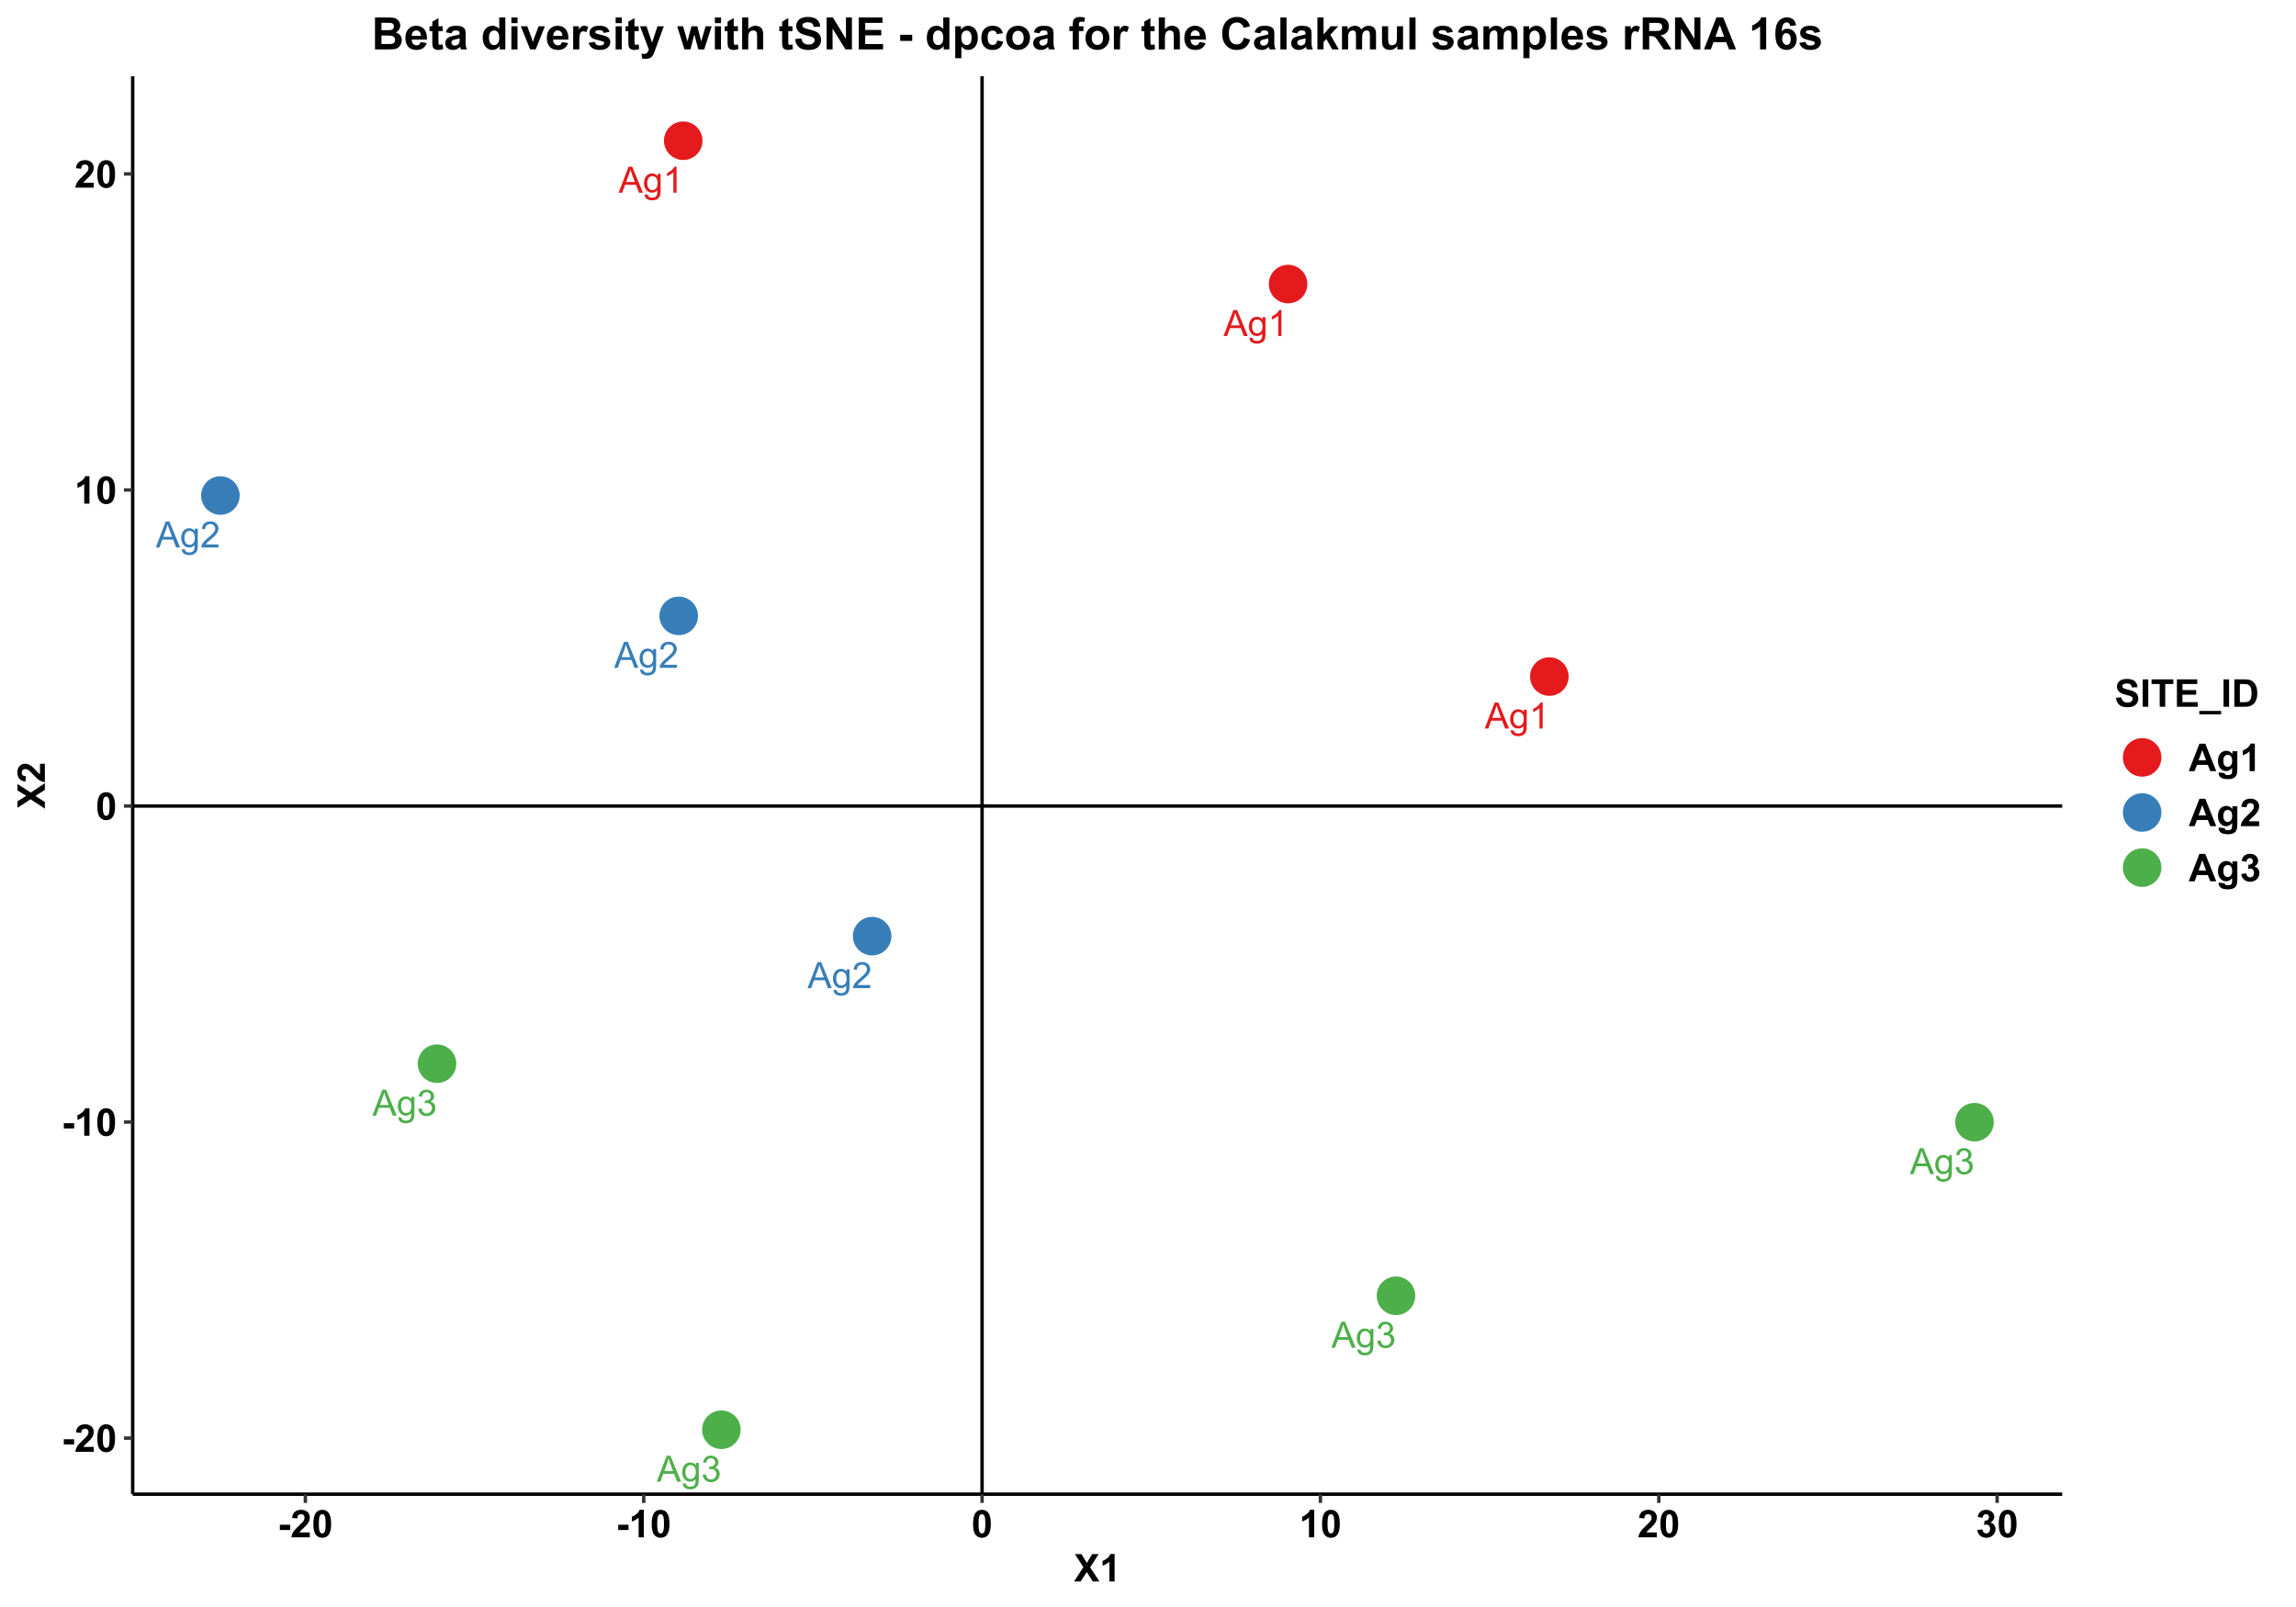 <?xml version="1.0" encoding="UTF-8"?>
<svg xmlns="http://www.w3.org/2000/svg" xmlns:xlink="http://www.w3.org/1999/xlink" width="720pt" height="504pt" viewBox="0 0 720 504" version="1.1">
<defs>
<g>
<symbol overflow="visible" id="glyph0-0">
<path style="stroke:none;" d="M 1.422 0 L 1.422 -7.113 L 7.113 -7.113 L 7.113 0 Z M 1.602 -0.18 L 6.934 -0.18 L 6.934 -6.934 L 1.602 -6.934 Z M 1.602 -0.18 "/>
</symbol>
<symbol overflow="visible" id="glyph0-1">
<path style="stroke:none;" d="M -0.016 0 L 3.113 -8.148 L 4.273 -8.148 L 7.609 0 L 6.379 0 L 5.43 -2.469 L 2.023 -2.469 L 1.129 0 Z M 2.336 -3.344 L 5.098 -3.344 L 4.246 -5.602 C 3.984 -6.285 3.793 -6.848 3.668 -7.293 C 3.562 -6.766 3.414 -6.246 3.23 -5.734 Z M 2.336 -3.344 "/>
</symbol>
<symbol overflow="visible" id="glyph0-2">
<path style="stroke:none;" d="M 0.566 0.488 L 1.539 0.633 C 1.578 0.93 1.691 1.148 1.879 1.289 C 2.125 1.473 2.465 1.562 2.895 1.566 C 3.355 1.562 3.711 1.473 3.969 1.289 C 4.219 1.102 4.391 0.84 4.48 0.512 C 4.531 0.305 4.555 -0.121 4.551 -0.773 C 4.109 -0.258 3.566 0 2.918 0 C 2.105 0 1.477 -0.293 1.031 -0.879 C 0.586 -1.465 0.363 -2.164 0.367 -2.984 C 0.363 -3.543 0.465 -4.062 0.672 -4.543 C 0.871 -5.016 1.168 -5.383 1.559 -5.645 C 1.945 -5.902 2.398 -6.035 2.922 -6.035 C 3.617 -6.035 4.191 -5.754 4.645 -5.191 L 4.645 -5.902 L 5.566 -5.902 L 5.566 -0.801 C 5.566 0.117 5.473 0.766 5.285 1.152 C 5.098 1.531 4.801 1.832 4.398 2.059 C 3.988 2.277 3.488 2.391 2.902 2.395 C 2.191 2.391 1.621 2.23 1.191 1.918 C 0.754 1.598 0.547 1.121 0.566 0.488 Z M 1.395 -3.055 C 1.395 -2.277 1.547 -1.715 1.855 -1.359 C 2.16 -1.004 2.547 -0.824 3.012 -0.828 C 3.469 -0.824 3.852 -1.004 4.164 -1.359 C 4.473 -1.711 4.629 -2.266 4.633 -3.023 C 4.629 -3.742 4.469 -4.285 4.152 -4.656 C 3.828 -5.02 3.441 -5.203 2.996 -5.207 C 2.547 -5.203 2.168 -5.023 1.859 -4.664 C 1.547 -4.305 1.395 -3.766 1.395 -3.055 Z M 1.395 -3.055 "/>
</symbol>
<symbol overflow="visible" id="glyph0-3">
<path style="stroke:none;" d="M 5.73 -0.961 L 5.73 0 L 0.344 0 C 0.332 -0.238 0.371 -0.469 0.461 -0.695 C 0.598 -1.059 0.816 -1.418 1.121 -1.777 C 1.418 -2.129 1.855 -2.543 2.43 -3.012 C 3.312 -3.738 3.91 -4.312 4.223 -4.738 C 4.531 -5.16 4.688 -5.562 4.691 -5.941 C 4.688 -6.336 4.547 -6.668 4.266 -6.941 C 3.98 -7.211 3.609 -7.348 3.156 -7.352 C 2.672 -7.348 2.285 -7.203 2 -6.918 C 1.707 -6.625 1.562 -6.227 1.562 -5.719 L 0.535 -5.824 C 0.602 -6.59 0.867 -7.172 1.328 -7.574 C 1.785 -7.977 2.402 -8.18 3.18 -8.18 C 3.957 -8.18 4.574 -7.961 5.035 -7.527 C 5.488 -7.094 5.719 -6.559 5.719 -5.918 C 5.719 -5.59 5.648 -5.27 5.516 -4.957 C 5.379 -4.641 5.16 -4.309 4.852 -3.961 C 4.543 -3.613 4.027 -3.133 3.312 -2.527 C 2.707 -2.02 2.324 -1.68 2.156 -1.504 C 1.984 -1.32 1.844 -1.141 1.734 -0.961 Z M 5.73 -0.961 "/>
</symbol>
<symbol overflow="visible" id="glyph0-4">
<path style="stroke:none;" d="M 0.477 -2.152 L 1.477 -2.285 C 1.594 -1.715 1.789 -1.305 2.062 -1.059 C 2.336 -0.805 2.672 -0.68 3.074 -0.684 C 3.539 -0.68 3.934 -0.844 4.262 -1.172 C 4.582 -1.496 4.746 -1.898 4.75 -2.383 C 4.746 -2.84 4.598 -3.219 4.301 -3.52 C 4 -3.816 3.617 -3.965 3.156 -3.969 C 2.965 -3.965 2.73 -3.93 2.449 -3.855 L 2.562 -4.734 C 2.625 -4.727 2.68 -4.723 2.723 -4.723 C 3.148 -4.723 3.531 -4.832 3.871 -5.055 C 4.211 -5.277 4.383 -5.621 4.383 -6.086 C 4.383 -6.449 4.258 -6.754 4.012 -6.996 C 3.762 -7.238 3.441 -7.359 3.051 -7.359 C 2.66 -7.359 2.336 -7.234 2.078 -6.992 C 1.816 -6.742 1.648 -6.375 1.578 -5.891 L 0.578 -6.07 C 0.699 -6.738 0.977 -7.254 1.41 -7.625 C 1.844 -7.992 2.383 -8.18 3.027 -8.18 C 3.469 -8.18 3.879 -8.082 4.254 -7.895 C 4.629 -7.699 4.914 -7.441 5.113 -7.113 C 5.312 -6.781 5.414 -6.43 5.414 -6.062 C 5.414 -5.707 5.316 -5.387 5.129 -5.102 C 4.938 -4.809 4.66 -4.578 4.289 -4.414 C 4.77 -4.297 5.141 -4.066 5.41 -3.719 C 5.676 -3.367 5.812 -2.93 5.812 -2.406 C 5.812 -1.691 5.551 -1.09 5.035 -0.598 C 4.512 -0.105 3.855 0.141 3.066 0.145 C 2.348 0.141 1.754 -0.07 1.285 -0.492 C 0.809 -0.918 0.539 -1.469 0.477 -2.152 Z M 0.477 -2.152 "/>
</symbol>
<symbol overflow="visible" id="glyph0-5">
<path style="stroke:none;" d="M 4.238 0 L 3.238 0 L 3.238 -6.375 C 2.996 -6.145 2.68 -5.914 2.293 -5.684 C 1.898 -5.453 1.547 -5.281 1.238 -5.168 L 1.238 -6.137 C 1.793 -6.395 2.285 -6.715 2.707 -7.09 C 3.125 -7.465 3.418 -7.828 3.594 -8.18 L 4.238 -8.18 Z M 4.238 0 "/>
</symbol>
<symbol overflow="visible" id="glyph0-6">
<path style="stroke:none;" d="M 4.602 -0.727 C 4.227 -0.41 3.871 -0.188 3.531 -0.059 C 3.184 0.066 2.816 0.129 2.43 0.133 C 1.777 0.129 1.277 -0.027 0.934 -0.34 C 0.582 -0.656 0.41 -1.059 0.41 -1.555 C 0.41 -1.84 0.473 -2.105 0.605 -2.348 C 0.734 -2.586 0.91 -2.777 1.125 -2.922 C 1.336 -3.066 1.574 -3.176 1.844 -3.25 C 2.039 -3.301 2.336 -3.352 2.734 -3.402 C 3.539 -3.496 4.133 -3.609 4.52 -3.746 C 4.52 -3.879 4.523 -3.969 4.523 -4.008 C 4.523 -4.414 4.426 -4.699 4.238 -4.867 C 3.98 -5.09 3.602 -5.203 3.102 -5.207 C 2.625 -5.203 2.277 -5.121 2.059 -4.957 C 1.832 -4.793 1.668 -4.5 1.562 -4.086 L 0.582 -4.219 C 0.668 -4.637 0.816 -4.973 1.023 -5.23 C 1.223 -5.484 1.516 -5.684 1.906 -5.824 C 2.289 -5.965 2.738 -6.035 3.246 -6.035 C 3.746 -6.035 4.152 -5.973 4.473 -5.855 C 4.785 -5.734 5.02 -5.586 5.168 -5.41 C 5.316 -5.227 5.418 -5 5.48 -4.73 C 5.512 -4.555 5.531 -4.25 5.531 -3.809 L 5.531 -2.473 C 5.531 -1.543 5.551 -0.953 5.594 -0.707 C 5.633 -0.461 5.719 -0.227 5.848 0 L 4.801 0 C 4.691 -0.207 4.625 -0.449 4.602 -0.727 Z M 4.52 -2.961 C 4.152 -2.809 3.609 -2.684 2.883 -2.586 C 2.469 -2.523 2.176 -2.457 2.012 -2.383 C 1.84 -2.309 1.711 -2.199 1.617 -2.059 C 1.523 -1.91 1.477 -1.754 1.477 -1.582 C 1.477 -1.316 1.574 -1.094 1.777 -0.914 C 1.977 -0.734 2.273 -0.645 2.668 -0.648 C 3.051 -0.645 3.395 -0.73 3.695 -0.902 C 3.992 -1.07 4.211 -1.301 4.355 -1.594 C 4.461 -1.82 4.516 -2.152 4.52 -2.594 Z M 4.52 -2.961 "/>
</symbol>
<symbol overflow="visible" id="glyph1-0">
<path style="stroke:none;" d="M 1.5 0 L 1.5 -7.5 L 7.5 -7.5 L 7.5 0 Z M 1.688 -0.188 L 7.312 -0.188 L 7.312 -7.312 L 1.688 -7.312 Z M 1.688 -0.188 "/>
</symbol>
<symbol overflow="visible" id="glyph1-1">
<path style="stroke:none;" d="M 0.672 -2.289 L 0.672 -3.938 L 3.906 -3.938 L 3.906 -2.289 Z M 0.672 -2.289 "/>
</symbol>
<symbol overflow="visible" id="glyph1-2">
<path style="stroke:none;" d="M 6.07 -1.531 L 6.07 0 L 0.297 0 C 0.355 -0.578 0.543 -1.125 0.859 -1.645 C 1.168 -2.16 1.785 -2.848 2.711 -3.703 C 3.453 -4.395 3.91 -4.863 4.078 -5.109 C 4.305 -5.445 4.418 -5.781 4.418 -6.117 C 4.418 -6.484 4.316 -6.766 4.121 -6.961 C 3.922 -7.156 3.652 -7.254 3.305 -7.258 C 2.961 -7.254 2.688 -7.152 2.484 -6.949 C 2.281 -6.742 2.164 -6.398 2.133 -5.918 L 0.492 -6.082 C 0.59 -6.988 0.895 -7.637 1.414 -8.031 C 1.926 -8.426 2.57 -8.625 3.344 -8.625 C 4.191 -8.625 4.859 -8.395 5.344 -7.938 C 5.828 -7.48 6.07 -6.914 6.07 -6.234 C 6.07 -5.848 6 -5.477 5.863 -5.129 C 5.723 -4.777 5.504 -4.414 5.203 -4.031 C 5.004 -3.773 4.645 -3.406 4.125 -2.934 C 3.602 -2.453 3.27 -2.137 3.137 -1.984 C 2.996 -1.824 2.887 -1.672 2.801 -1.531 Z M 6.07 -1.531 "/>
</symbol>
<symbol overflow="visible" id="glyph1-3">
<path style="stroke:none;" d="M 3.293 -8.625 C 4.121 -8.625 4.77 -8.328 5.242 -7.734 C 5.801 -7.031 6.082 -5.863 6.082 -4.234 C 6.082 -2.605 5.801 -1.438 5.238 -0.734 C 4.77 -0.145 4.121 0.145 3.293 0.148 C 2.457 0.145 1.781 -0.172 1.27 -0.816 C 0.758 -1.457 0.504 -2.605 0.504 -4.254 C 0.504 -5.871 0.785 -7.035 1.348 -7.746 C 1.812 -8.332 2.461 -8.625 3.293 -8.625 Z M 3.293 -7.258 C 3.09 -7.254 2.91 -7.191 2.758 -7.066 C 2.598 -6.941 2.477 -6.715 2.398 -6.387 C 2.281 -5.961 2.227 -5.242 2.227 -4.234 C 2.227 -3.227 2.277 -2.535 2.379 -2.16 C 2.48 -1.781 2.605 -1.531 2.762 -1.406 C 2.91 -1.281 3.09 -1.219 3.293 -1.219 C 3.492 -1.219 3.668 -1.281 3.828 -1.41 C 3.98 -1.535 4.102 -1.762 4.188 -2.094 C 4.301 -2.512 4.359 -3.227 4.359 -4.234 C 4.359 -5.242 4.309 -5.934 4.207 -6.312 C 4.105 -6.688 3.977 -6.941 3.824 -7.066 C 3.668 -7.191 3.492 -7.254 3.293 -7.258 Z M 3.293 -7.258 "/>
</symbol>
<symbol overflow="visible" id="glyph1-4">
<path style="stroke:none;" d="M 4.723 0 L 3.078 0 L 3.078 -6.203 C 2.469 -5.637 1.762 -5.223 0.949 -4.957 L 0.949 -6.453 C 1.379 -6.59 1.844 -6.855 2.348 -7.25 C 2.852 -7.641 3.199 -8.102 3.387 -8.625 L 4.723 -8.625 Z M 4.723 0 "/>
</symbol>
<symbol overflow="visible" id="glyph1-5">
<path style="stroke:none;" d="M 0.453 -2.281 L 2.047 -2.473 C 2.094 -2.066 2.23 -1.754 2.453 -1.539 C 2.676 -1.324 2.945 -1.219 3.266 -1.219 C 3.602 -1.219 3.887 -1.348 4.121 -1.605 C 4.348 -1.863 4.465 -2.211 4.469 -2.648 C 4.465 -3.062 4.355 -3.391 4.137 -3.633 C 3.914 -3.875 3.641 -3.996 3.32 -3.996 C 3.109 -3.996 2.859 -3.953 2.566 -3.875 L 2.75 -5.215 C 3.188 -5.199 3.527 -5.293 3.766 -5.504 C 3.996 -5.707 4.113 -5.98 4.117 -6.32 C 4.113 -6.609 4.027 -6.84 3.859 -7.016 C 3.684 -7.184 3.457 -7.27 3.176 -7.273 C 2.895 -7.27 2.652 -7.172 2.453 -6.98 C 2.254 -6.781 2.133 -6.496 2.094 -6.125 L 0.574 -6.383 C 0.68 -6.898 0.836 -7.312 1.051 -7.625 C 1.262 -7.934 1.559 -8.18 1.941 -8.359 C 2.32 -8.535 2.75 -8.625 3.223 -8.625 C 4.031 -8.625 4.68 -8.367 5.168 -7.852 C 5.57 -7.43 5.77 -6.953 5.773 -6.422 C 5.77 -5.664 5.359 -5.062 4.535 -4.617 C 5.027 -4.512 5.418 -4.273 5.715 -3.91 C 6.004 -3.539 6.152 -3.098 6.156 -2.578 C 6.152 -1.82 5.879 -1.176 5.332 -0.648 C 4.781 -0.117 4.094 0.145 3.273 0.148 C 2.496 0.145 1.852 -0.074 1.34 -0.523 C 0.828 -0.969 0.531 -1.555 0.453 -2.281 Z M 0.453 -2.281 "/>
</symbol>
<symbol overflow="visible" id="glyph1-6">
<path style="stroke:none;" d="M 0 0 L 2.938 -4.484 L 0.273 -8.59 L 2.305 -8.59 L 4.023 -5.828 L 5.711 -8.59 L 7.723 -8.59 L 5.051 -4.418 L 7.984 0 L 5.895 0 L 3.992 -2.969 L 2.078 0 Z M 0 0 "/>
</symbol>
<symbol overflow="visible" id="glyph1-7">
<path style="stroke:none;" d="M 0.434 -2.797 L 2.121 -2.961 C 2.223 -2.391 2.426 -1.977 2.738 -1.711 C 3.043 -1.445 3.465 -1.312 3.996 -1.312 C 4.555 -1.312 4.973 -1.43 5.258 -1.668 C 5.539 -1.902 5.684 -2.18 5.684 -2.496 C 5.684 -2.699 5.621 -2.871 5.504 -3.012 C 5.383 -3.152 5.176 -3.277 4.883 -3.387 C 4.676 -3.457 4.215 -3.582 3.492 -3.762 C 2.562 -3.992 1.91 -4.273 1.535 -4.609 C 1.004 -5.082 0.738 -5.66 0.742 -6.34 C 0.738 -6.777 0.863 -7.184 1.113 -7.566 C 1.363 -7.945 1.719 -8.238 2.188 -8.438 C 2.652 -8.633 3.219 -8.73 3.879 -8.734 C 4.957 -8.73 5.766 -8.496 6.312 -8.027 C 6.855 -7.555 7.145 -6.922 7.172 -6.133 L 5.438 -6.059 C 5.363 -6.496 5.203 -6.812 4.961 -7.008 C 4.715 -7.203 4.348 -7.301 3.859 -7.301 C 3.355 -7.301 2.961 -7.195 2.68 -6.992 C 2.492 -6.852 2.402 -6.676 2.402 -6.457 C 2.402 -6.254 2.488 -6.078 2.66 -5.938 C 2.879 -5.75 3.41 -5.559 4.254 -5.359 C 5.098 -5.16 5.719 -4.953 6.125 -4.742 C 6.527 -4.523 6.844 -4.234 7.074 -3.867 C 7.301 -3.5 7.418 -3.043 7.418 -2.5 C 7.418 -2.008 7.281 -1.547 7.008 -1.121 C 6.734 -0.688 6.348 -0.367 5.848 -0.16 C 5.348 0.051 4.723 0.152 3.977 0.152 C 2.891 0.152 2.059 -0.098 1.477 -0.598 C 0.891 -1.098 0.543 -1.828 0.434 -2.797 Z M 0.434 -2.797 "/>
</symbol>
<symbol overflow="visible" id="glyph1-8">
<path style="stroke:none;" d="M 0.82 0 L 0.82 -8.59 L 2.555 -8.59 L 2.555 0 Z M 0.82 0 "/>
</symbol>
<symbol overflow="visible" id="glyph1-9">
<path style="stroke:none;" d="M 2.805 0 L 2.805 -7.137 L 0.258 -7.137 L 0.258 -8.59 L 7.086 -8.59 L 7.086 -7.137 L 4.539 -7.137 L 4.539 0 Z M 2.805 0 "/>
</symbol>
<symbol overflow="visible" id="glyph1-10">
<path style="stroke:none;" d="M 0.875 0 L 0.875 -8.59 L 7.242 -8.59 L 7.242 -7.137 L 2.609 -7.137 L 2.609 -5.234 L 6.922 -5.234 L 6.922 -3.785 L 2.609 -3.785 L 2.609 -1.445 L 7.406 -1.445 L 7.406 0 Z M 0.875 0 "/>
</symbol>
<symbol overflow="visible" id="glyph1-11">
<path style="stroke:none;" d="M -0.109 2.375 L -0.109 1.305 L 6.734 1.305 L 6.734 2.375 Z M -0.109 2.375 "/>
</symbol>
<symbol overflow="visible" id="glyph1-12">
<path style="stroke:none;" d="M 0.867 -8.59 L 4.039 -8.59 C 4.75 -8.59 5.297 -8.535 5.672 -8.426 C 6.176 -8.277 6.605 -8.012 6.969 -7.633 C 7.324 -7.254 7.598 -6.789 7.789 -6.242 C 7.973 -5.691 8.066 -5.016 8.07 -4.211 C 8.066 -3.504 7.98 -2.895 7.805 -2.383 C 7.59 -1.754 7.281 -1.25 6.883 -0.867 C 6.582 -0.574 6.176 -0.344 5.664 -0.18 C 5.281 -0.059 4.77 0 4.133 0 L 0.867 0 Z M 2.602 -7.137 L 2.602 -1.445 L 3.898 -1.445 C 4.379 -1.441 4.73 -1.469 4.945 -1.531 C 5.227 -1.594 5.457 -1.715 5.645 -1.887 C 5.824 -2.055 5.977 -2.328 6.098 -2.715 C 6.211 -3.098 6.27 -3.625 6.273 -4.289 C 6.27 -4.953 6.211 -5.461 6.098 -5.816 C 5.977 -6.172 5.812 -6.449 5.605 -6.648 C 5.391 -6.848 5.125 -6.984 4.805 -7.055 C 4.562 -7.109 4.086 -7.137 3.383 -7.137 Z M 2.602 -7.137 "/>
</symbol>
<symbol overflow="visible" id="glyph1-13">
<path style="stroke:none;" d="M 8.617 0 L 6.734 0 L 5.984 -1.953 L 2.547 -1.953 L 1.84 0 L 0 0 L 3.344 -8.59 L 5.18 -8.59 Z M 5.426 -3.398 L 4.242 -6.586 L 3.082 -3.398 Z M 5.426 -3.398 "/>
</symbol>
<symbol overflow="visible" id="glyph1-14">
<path style="stroke:none;" d="M 0.711 0.41 L 2.59 0.641 C 2.621 0.855 2.691 1.008 2.805 1.09 C 2.957 1.207 3.203 1.266 3.547 1.266 C 3.969 1.266 4.293 1.199 4.512 1.07 C 4.652 0.984 4.762 0.848 4.84 0.656 C 4.887 0.52 4.91 0.27 4.914 -0.102 L 4.914 -1.008 C 4.422 -0.336 3.801 0 3.055 0 C 2.211 0 1.551 -0.352 1.066 -1.062 C 0.684 -1.617 0.492 -2.312 0.492 -3.148 C 0.492 -4.188 0.742 -4.984 1.246 -5.535 C 1.746 -6.086 2.371 -6.363 3.117 -6.363 C 3.887 -6.363 4.52 -6.023 5.023 -5.352 L 5.023 -6.223 L 6.562 -6.223 L 6.562 -0.641 C 6.562 0.094 6.5 0.641 6.379 1.008 C 6.258 1.371 6.09 1.656 5.871 1.863 C 5.652 2.066 5.359 2.227 4.992 2.348 C 4.625 2.461 4.164 2.52 3.609 2.523 C 2.555 2.52 1.805 2.34 1.363 1.98 C 0.922 1.621 0.703 1.164 0.703 0.609 C 0.703 0.555 0.703 0.488 0.711 0.41 Z M 2.18 -3.242 C 2.18 -2.578 2.305 -2.094 2.562 -1.789 C 2.812 -1.477 3.129 -1.324 3.508 -1.328 C 3.91 -1.324 4.25 -1.48 4.527 -1.801 C 4.805 -2.113 4.945 -2.582 4.945 -3.199 C 4.945 -3.84 4.812 -4.316 4.547 -4.633 C 4.281 -4.941 3.945 -5.098 3.539 -5.102 C 3.141 -5.098 2.812 -4.945 2.562 -4.641 C 2.305 -4.336 2.18 -3.867 2.18 -3.242 Z M 2.18 -3.242 "/>
</symbol>
<symbol overflow="visible" id="glyph2-0">
<path style="stroke:none;" d="M 0 -1.5 L -7.5 -1.5 L -7.5 -7.5 L 0 -7.5 Z M -0.188 -1.688 L -0.188 -7.312 L -7.312 -7.312 L -7.312 -1.688 Z M -0.188 -1.688 "/>
</symbol>
<symbol overflow="visible" id="glyph2-1">
<path style="stroke:none;" d="M 0 0 L -4.484 -2.938 L -8.59 -0.277 L -8.59 -2.305 L -5.828 -4.023 L -8.59 -5.715 L -8.59 -7.723 L -4.418 -5.051 L 0 -7.984 L 0 -5.895 L -2.969 -3.992 L 0 -2.078 Z M 0 0 "/>
</symbol>
<symbol overflow="visible" id="glyph2-2">
<path style="stroke:none;" d="M -1.527 -6.07 L 0 -6.07 L 0 -0.297 C -0.578 -0.359 -1.125 -0.547 -1.645 -0.863 C -2.16 -1.172 -2.848 -1.789 -3.703 -2.715 C -4.395 -3.453 -4.863 -3.91 -5.109 -4.078 C -5.445 -4.305 -5.781 -4.418 -6.117 -4.418 C -6.484 -4.418 -6.766 -4.316 -6.961 -4.121 C -7.156 -3.922 -7.254 -3.652 -7.258 -3.305 C -7.254 -2.961 -7.152 -2.688 -6.949 -2.484 C -6.742 -2.281 -6.398 -2.164 -5.918 -2.133 L -6.082 -0.492 C -6.988 -0.59 -7.637 -0.895 -8.031 -1.414 C -8.426 -1.926 -8.625 -2.57 -8.625 -3.348 C -8.625 -4.191 -8.395 -4.859 -7.938 -5.344 C -7.48 -5.828 -6.914 -6.07 -6.234 -6.07 C -5.848 -6.07 -5.477 -6 -5.129 -5.863 C -4.777 -5.723 -4.414 -5.504 -4.031 -5.203 C -3.773 -5.004 -3.406 -4.645 -2.934 -4.125 C -2.453 -3.602 -2.137 -3.27 -1.984 -3.137 C -1.824 -2.996 -1.672 -2.887 -1.527 -2.801 Z M -1.527 -6.07 "/>
</symbol>
<symbol overflow="visible" id="glyph3-0">
<path style="stroke:none;" d="M 1.75 0 L 1.75 -8.75 L 8.75 -8.75 L 8.75 0 Z M 1.969 -0.219 L 8.531 -0.219 L 8.531 -8.531 L 1.969 -8.531 Z M 1.969 -0.219 "/>
</symbol>
<symbol overflow="visible" id="glyph3-1">
<path style="stroke:none;" d="M 1.023 -10.023 L 5.031 -10.023 C 5.82 -10.02 6.41 -9.984 6.805 -9.922 C 7.191 -9.852 7.543 -9.715 7.852 -9.508 C 8.156 -9.297 8.41 -9.02 8.621 -8.672 C 8.824 -8.32 8.93 -7.93 8.93 -7.5 C 8.93 -7.031 8.801 -6.598 8.547 -6.207 C 8.293 -5.809 7.949 -5.516 7.52 -5.324 C 8.129 -5.145 8.602 -4.84 8.93 -4.414 C 9.258 -3.984 9.422 -3.484 9.422 -2.906 C 9.422 -2.449 9.312 -2.004 9.102 -1.574 C 8.887 -1.141 8.598 -0.797 8.234 -0.543 C 7.863 -0.281 7.41 -0.125 6.875 -0.07 C 6.535 -0.031 5.723 -0.008 4.438 0 L 1.023 0 Z M 3.047 -8.352 L 3.047 -6.035 L 4.375 -6.035 C 5.16 -6.035 5.648 -6.047 5.844 -6.07 C 6.188 -6.109 6.461 -6.227 6.66 -6.43 C 6.859 -6.625 6.961 -6.887 6.961 -7.211 C 6.961 -7.52 6.875 -7.77 6.703 -7.965 C 6.531 -8.156 6.277 -8.277 5.941 -8.32 C 5.738 -8.34 5.16 -8.348 4.211 -8.352 Z M 3.047 -4.367 L 3.047 -1.688 L 4.922 -1.688 C 5.648 -1.688 6.109 -1.707 6.309 -1.75 C 6.609 -1.801 6.855 -1.934 7.043 -2.148 C 7.23 -2.359 7.324 -2.645 7.328 -3 C 7.324 -3.301 7.25 -3.555 7.109 -3.766 C 6.961 -3.973 6.75 -4.125 6.477 -4.223 C 6.195 -4.316 5.598 -4.363 4.684 -4.367 Z M 3.047 -4.367 "/>
</symbol>
<symbol overflow="visible" id="glyph3-2">
<path style="stroke:none;" d="M 5.211 -2.312 L 7.125 -1.988 C 6.875 -1.285 6.484 -0.754 5.957 -0.387 C 5.422 -0.02 4.758 0.164 3.965 0.164 C 2.699 0.164 1.766 -0.246 1.164 -1.074 C 0.684 -1.73 0.445 -2.566 0.445 -3.574 C 0.445 -4.777 0.758 -5.719 1.387 -6.398 C 2.016 -7.078 2.812 -7.418 3.773 -7.422 C 4.852 -7.418 5.703 -7.062 6.328 -6.352 C 6.953 -5.641 7.25 -4.547 7.227 -3.078 L 2.414 -3.078 C 2.426 -2.504 2.578 -2.062 2.875 -1.746 C 3.168 -1.43 3.539 -1.27 3.984 -1.273 C 4.285 -1.27 4.535 -1.352 4.742 -1.52 C 4.945 -1.68 5.102 -1.945 5.211 -2.312 Z M 5.32 -4.25 C 5.305 -4.805 5.16 -5.23 4.887 -5.52 C 4.613 -5.809 4.281 -5.953 3.891 -5.953 C 3.469 -5.953 3.121 -5.801 2.852 -5.496 C 2.574 -5.191 2.438 -4.773 2.445 -4.25 Z M 5.32 -4.25 "/>
</symbol>
<symbol overflow="visible" id="glyph3-3">
<path style="stroke:none;" d="M 4.336 -7.258 L 4.336 -5.727 L 3.023 -5.727 L 3.023 -2.805 C 3.023 -2.207 3.035 -1.859 3.059 -1.766 C 3.082 -1.664 3.137 -1.586 3.23 -1.523 C 3.316 -1.461 3.426 -1.43 3.555 -1.43 C 3.73 -1.43 3.988 -1.488 4.328 -1.613 L 4.492 -0.125 C 4.043 0.07 3.535 0.164 2.973 0.164 C 2.621 0.164 2.309 0.109 2.035 -0.008 C 1.754 -0.121 1.551 -0.273 1.426 -0.461 C 1.293 -0.645 1.203 -0.895 1.156 -1.211 C 1.109 -1.434 1.09 -1.883 1.094 -2.562 L 1.094 -5.727 L 0.211 -5.727 L 0.211 -7.258 L 1.094 -7.258 L 1.094 -8.703 L 3.023 -9.824 L 3.023 -7.258 Z M 4.336 -7.258 "/>
</symbol>
<symbol overflow="visible" id="glyph3-4">
<path style="stroke:none;" d="M 2.441 -5.047 L 0.695 -5.359 C 0.891 -6.059 1.227 -6.578 1.707 -6.918 C 2.184 -7.25 2.898 -7.418 3.844 -7.422 C 4.695 -7.418 5.332 -7.316 5.754 -7.117 C 6.172 -6.914 6.465 -6.656 6.641 -6.348 C 6.809 -6.031 6.895 -5.461 6.898 -4.629 L 6.875 -2.387 C 6.871 -1.746 6.902 -1.277 6.969 -0.973 C 7.027 -0.668 7.145 -0.344 7.312 0 L 5.414 0 C 5.363 -0.125 5.301 -0.312 5.23 -0.566 C 5.195 -0.68 5.172 -0.754 5.16 -0.793 C 4.828 -0.469 4.477 -0.23 4.105 -0.074 C 3.73 0.086 3.332 0.164 2.914 0.164 C 2.16 0.164 1.57 -0.039 1.145 -0.445 C 0.711 -0.852 0.496 -1.363 0.5 -1.984 C 0.496 -2.391 0.594 -2.754 0.793 -3.078 C 0.984 -3.398 1.262 -3.645 1.617 -3.816 C 1.969 -3.984 2.477 -4.137 3.145 -4.266 C 4.039 -4.434 4.66 -4.59 5.012 -4.738 L 5.012 -4.93 C 5.008 -5.297 4.918 -5.562 4.738 -5.719 C 4.555 -5.875 4.211 -5.953 3.703 -5.953 C 3.359 -5.953 3.09 -5.883 2.902 -5.75 C 2.707 -5.613 2.555 -5.379 2.441 -5.047 Z M 5.012 -3.484 C 4.762 -3.402 4.371 -3.305 3.84 -3.191 C 3.305 -3.078 2.957 -2.969 2.797 -2.859 C 2.543 -2.68 2.418 -2.453 2.422 -2.18 C 2.418 -1.91 2.52 -1.676 2.723 -1.48 C 2.922 -1.281 3.176 -1.184 3.484 -1.188 C 3.832 -1.184 4.164 -1.297 4.477 -1.531 C 4.711 -1.699 4.863 -1.914 4.938 -2.168 C 4.984 -2.332 5.008 -2.641 5.012 -3.102 Z M 5.012 -3.484 "/>
</symbol>
<symbol overflow="visible" id="glyph3-5">
<path style="stroke:none;" d=""/>
</symbol>
<symbol overflow="visible" id="glyph3-6">
<path style="stroke:none;" d="M 7.664 0 L 5.879 0 L 5.879 -1.066 C 5.578 -0.652 5.23 -0.344 4.828 -0.141 C 4.426 0.062 4.02 0.164 3.609 0.164 C 2.773 0.164 2.059 -0.172 1.465 -0.844 C 0.871 -1.516 0.574 -2.453 0.574 -3.656 C 0.574 -4.887 0.863 -5.82 1.441 -6.461 C 2.02 -7.098 2.75 -7.418 3.637 -7.422 C 4.445 -7.418 5.148 -7.082 5.742 -6.414 L 5.742 -10.023 L 7.664 -10.023 Z M 2.535 -3.789 C 2.531 -3.012 2.641 -2.449 2.859 -2.105 C 3.164 -1.598 3.594 -1.348 4.156 -1.352 C 4.594 -1.348 4.973 -1.535 5.285 -1.914 C 5.594 -2.289 5.746 -2.852 5.75 -3.602 C 5.746 -4.434 5.598 -5.035 5.297 -5.402 C 4.996 -5.77 4.609 -5.953 4.141 -5.953 C 3.684 -5.953 3.301 -5.77 2.996 -5.41 C 2.684 -5.043 2.531 -4.504 2.535 -3.789 Z M 2.535 -3.789 "/>
</symbol>
<symbol overflow="visible" id="glyph3-7">
<path style="stroke:none;" d="M 1.004 -8.242 L 1.004 -10.023 L 2.926 -10.023 L 2.926 -8.242 Z M 1.004 0 L 1.004 -7.258 L 2.926 -7.258 L 2.926 0 Z M 1.004 0 "/>
</symbol>
<symbol overflow="visible" id="glyph3-8">
<path style="stroke:none;" d="M 3 0 L 0.074 -7.258 L 2.094 -7.258 L 3.461 -3.555 L 3.855 -2.316 C 3.957 -2.629 4.023 -2.836 4.055 -2.938 C 4.117 -3.141 4.184 -3.348 4.258 -3.555 L 5.641 -7.258 L 7.617 -7.258 L 4.73 0 Z M 3 0 "/>
</symbol>
<symbol overflow="visible" id="glyph3-9">
<path style="stroke:none;" d="M 2.844 0 L 0.922 0 L 0.922 -7.258 L 2.707 -7.258 L 2.707 -6.227 C 3.012 -6.715 3.285 -7.035 3.531 -7.191 C 3.773 -7.34 4.051 -7.418 4.359 -7.422 C 4.797 -7.418 5.219 -7.297 5.625 -7.062 L 5.031 -5.387 C 4.707 -5.594 4.406 -5.699 4.129 -5.703 C 3.859 -5.699 3.633 -5.625 3.445 -5.48 C 3.258 -5.328 3.109 -5.062 3.004 -4.676 C 2.895 -4.285 2.84 -3.473 2.844 -2.242 Z M 2.844 0 "/>
</symbol>
<symbol overflow="visible" id="glyph3-10">
<path style="stroke:none;" d="M 0.328 -2.07 L 2.258 -2.367 C 2.336 -1.992 2.504 -1.707 2.754 -1.512 C 3.004 -1.316 3.355 -1.219 3.809 -1.223 C 4.305 -1.219 4.676 -1.309 4.93 -1.496 C 5.094 -1.621 5.18 -1.793 5.18 -2.008 C 5.18 -2.152 5.133 -2.273 5.047 -2.371 C 4.945 -2.461 4.73 -2.547 4.402 -2.625 C 2.848 -2.965 1.867 -3.277 1.457 -3.562 C 0.879 -3.953 0.59 -4.496 0.594 -5.195 C 0.59 -5.824 0.84 -6.352 1.34 -6.781 C 1.836 -7.203 2.605 -7.418 3.648 -7.422 C 4.641 -7.418 5.379 -7.258 5.863 -6.938 C 6.344 -6.613 6.676 -6.133 6.863 -5.504 L 5.051 -5.168 C 4.973 -5.449 4.824 -5.664 4.609 -5.816 C 4.391 -5.965 4.082 -6.039 3.684 -6.043 C 3.176 -6.039 2.812 -5.969 2.598 -5.832 C 2.449 -5.727 2.379 -5.598 2.379 -5.441 C 2.379 -5.301 2.441 -5.184 2.57 -5.094 C 2.738 -4.961 3.336 -4.781 4.363 -4.551 C 5.383 -4.316 6.098 -4.031 6.508 -3.699 C 6.906 -3.355 7.105 -2.879 7.109 -2.27 C 7.105 -1.602 6.828 -1.031 6.273 -0.555 C 5.715 -0.074 4.895 0.164 3.809 0.164 C 2.816 0.164 2.031 -0.035 1.457 -0.438 C 0.879 -0.836 0.504 -1.379 0.328 -2.07 Z M 0.328 -2.07 "/>
</symbol>
<symbol overflow="visible" id="glyph3-11">
<path style="stroke:none;" d="M 0.094 -7.258 L 2.141 -7.258 L 3.875 -2.105 L 5.57 -7.258 L 7.562 -7.258 L 4.996 -0.273 L 4.539 0.992 C 4.367 1.41 4.207 1.734 4.055 1.961 C 3.902 2.184 3.727 2.363 3.531 2.504 C 3.332 2.641 3.09 2.75 2.801 2.828 C 2.512 2.902 2.184 2.941 1.82 2.945 C 1.449 2.941 1.086 2.902 0.73 2.828 L 0.562 1.328 C 0.859 1.383 1.129 1.41 1.375 1.414 C 1.816 1.41 2.145 1.281 2.363 1.02 C 2.574 0.758 2.742 0.422 2.859 0.02 Z M 0.094 -7.258 "/>
</symbol>
<symbol overflow="visible" id="glyph3-12">
<path style="stroke:none;" d="M 2.359 0 L 0.062 -7.258 L 1.93 -7.258 L 3.289 -2.5 L 4.539 -7.258 L 6.391 -7.258 L 7.602 -2.5 L 8.988 -7.258 L 10.883 -7.258 L 8.551 0 L 6.707 0 L 5.453 -4.668 L 4.227 0 Z M 2.359 0 "/>
</symbol>
<symbol overflow="visible" id="glyph3-13">
<path style="stroke:none;" d="M 2.918 -10.023 L 2.918 -6.336 C 3.535 -7.055 4.273 -7.418 5.141 -7.422 C 5.578 -7.418 5.977 -7.336 6.336 -7.176 C 6.688 -7.008 6.957 -6.797 7.141 -6.547 C 7.316 -6.289 7.438 -6.008 7.508 -5.699 C 7.57 -5.387 7.605 -4.906 7.609 -4.258 L 7.609 0 L 5.688 0 L 5.688 -3.836 C 5.684 -4.594 5.648 -5.078 5.578 -5.285 C 5.504 -5.488 5.375 -5.648 5.191 -5.773 C 5.004 -5.891 4.773 -5.953 4.5 -5.953 C 4.18 -5.953 3.891 -5.875 3.641 -5.719 C 3.387 -5.562 3.203 -5.328 3.09 -5.02 C 2.973 -4.707 2.918 -4.246 2.918 -3.637 L 2.918 0 L 1 0 L 1 -10.023 Z M 2.918 -10.023 "/>
</symbol>
<symbol overflow="visible" id="glyph3-14">
<path style="stroke:none;" d="M 0.508 -3.262 L 2.477 -3.453 C 2.59 -2.789 2.828 -2.305 3.195 -1.996 C 3.555 -1.684 4.047 -1.527 4.664 -1.531 C 5.312 -1.527 5.801 -1.668 6.137 -1.945 C 6.465 -2.219 6.633 -2.539 6.633 -2.914 C 6.633 -3.145 6.562 -3.348 6.422 -3.516 C 6.281 -3.68 6.039 -3.824 5.695 -3.953 C 5.457 -4.031 4.914 -4.176 4.074 -4.391 C 2.984 -4.656 2.223 -4.988 1.789 -5.379 C 1.172 -5.93 0.867 -6.602 0.867 -7.398 C 0.867 -7.906 1.012 -8.383 1.301 -8.828 C 1.59 -9.27 2.004 -9.609 2.551 -9.844 C 3.094 -10.074 3.754 -10.188 4.523 -10.191 C 5.781 -10.188 6.727 -9.914 7.367 -9.363 C 8 -8.812 8.336 -8.074 8.367 -7.156 L 6.344 -7.07 C 6.254 -7.582 6.066 -7.949 5.785 -8.176 C 5.496 -8.398 5.07 -8.512 4.504 -8.516 C 3.914 -8.512 3.453 -8.395 3.125 -8.156 C 2.906 -8 2.801 -7.789 2.805 -7.531 C 2.801 -7.293 2.898 -7.094 3.102 -6.926 C 3.352 -6.707 3.973 -6.48 4.961 -6.254 C 5.941 -6.02 6.668 -5.781 7.145 -5.531 C 7.613 -5.281 7.984 -4.941 8.254 -4.512 C 8.52 -4.082 8.652 -3.551 8.656 -2.918 C 8.652 -2.344 8.492 -1.805 8.176 -1.305 C 7.852 -0.801 7.402 -0.43 6.82 -0.188 C 6.234 0.055 5.508 0.176 4.641 0.18 C 3.375 0.176 2.402 -0.113 1.723 -0.699 C 1.043 -1.281 0.637 -2.137 0.508 -3.262 Z M 0.508 -3.262 "/>
</symbol>
<symbol overflow="visible" id="glyph3-15">
<path style="stroke:none;" d="M 1.039 0 L 1.039 -10.023 L 3.008 -10.023 L 7.109 -3.328 L 7.109 -10.023 L 8.988 -10.023 L 8.988 0 L 6.961 0 L 2.918 -6.535 L 2.918 0 Z M 1.039 0 "/>
</symbol>
<symbol overflow="visible" id="glyph3-16">
<path style="stroke:none;" d="M 1.02 0 L 1.02 -10.023 L 8.449 -10.023 L 8.449 -8.328 L 3.043 -8.328 L 3.043 -6.105 L 8.074 -6.105 L 8.074 -4.414 L 3.043 -4.414 L 3.043 -1.688 L 8.641 -1.688 L 8.641 0 Z M 1.02 0 "/>
</symbol>
<symbol overflow="visible" id="glyph3-17">
<path style="stroke:none;" d="M 0.785 -2.672 L 0.785 -4.594 L 4.559 -4.594 L 4.559 -2.672 Z M 0.785 -2.672 "/>
</symbol>
<symbol overflow="visible" id="glyph3-18">
<path style="stroke:none;" d="M 0.949 -7.258 L 2.742 -7.258 L 2.742 -6.195 C 2.973 -6.555 3.285 -6.852 3.684 -7.082 C 4.078 -7.305 4.52 -7.418 5.004 -7.422 C 5.848 -7.418 6.562 -7.086 7.148 -6.43 C 7.734 -5.766 8.027 -4.848 8.031 -3.672 C 8.027 -2.457 7.73 -1.516 7.141 -0.844 C 6.547 -0.172 5.832 0.164 4.992 0.164 C 4.59 0.164 4.223 0.086 3.898 -0.074 C 3.57 -0.23 3.23 -0.504 2.871 -0.895 L 2.871 2.762 L 0.949 2.762 Z M 2.852 -3.754 C 2.848 -2.938 3.008 -2.336 3.336 -1.945 C 3.656 -1.555 4.051 -1.359 4.52 -1.359 C 4.961 -1.359 5.332 -1.535 5.633 -1.895 C 5.926 -2.25 6.074 -2.84 6.078 -3.656 C 6.074 -4.414 5.922 -4.977 5.617 -5.352 C 5.309 -5.719 4.93 -5.906 4.484 -5.906 C 4.012 -5.906 3.625 -5.723 3.316 -5.363 C 3.004 -4.996 2.848 -4.461 2.852 -3.754 Z M 2.852 -3.754 "/>
</symbol>
<symbol overflow="visible" id="glyph3-19">
<path style="stroke:none;" d="M 7.336 -5.113 L 5.441 -4.773 C 5.375 -5.148 5.23 -5.434 5.004 -5.625 C 4.777 -5.816 4.484 -5.91 4.129 -5.914 C 3.648 -5.91 3.266 -5.746 2.98 -5.418 C 2.695 -5.086 2.555 -4.531 2.555 -3.758 C 2.555 -2.895 2.699 -2.289 2.988 -1.934 C 3.277 -1.578 3.664 -1.398 4.156 -1.402 C 4.516 -1.398 4.816 -1.504 5.051 -1.711 C 5.281 -1.918 5.445 -2.273 5.543 -2.781 L 7.43 -2.461 C 7.234 -1.594 6.855 -0.938 6.301 -0.5 C 5.742 -0.055 5 0.164 4.066 0.164 C 3.004 0.164 2.156 -0.168 1.527 -0.84 C 0.895 -1.504 0.578 -2.434 0.582 -3.625 C 0.578 -4.82 0.895 -5.754 1.531 -6.422 C 2.16 -7.086 3.02 -7.418 4.102 -7.422 C 4.984 -7.418 5.688 -7.227 6.211 -6.852 C 6.73 -6.469 7.105 -5.891 7.336 -5.113 Z M 7.336 -5.113 "/>
</symbol>
<symbol overflow="visible" id="glyph3-20">
<path style="stroke:none;" d="M 0.562 -3.734 C 0.562 -4.367 0.719 -4.984 1.031 -5.582 C 1.344 -6.18 1.789 -6.637 2.367 -6.949 C 2.945 -7.262 3.59 -7.418 4.301 -7.422 C 5.395 -7.418 6.293 -7.062 7 -6.352 C 7.699 -5.641 8.051 -4.738 8.055 -3.648 C 8.051 -2.551 7.695 -1.641 6.988 -0.918 C 6.277 -0.195 5.387 0.164 4.312 0.164 C 3.648 0.164 3.012 0.016 2.41 -0.285 C 1.801 -0.586 1.344 -1.027 1.031 -1.609 C 0.719 -2.188 0.562 -2.895 0.562 -3.734 Z M 2.531 -3.629 C 2.531 -2.906 2.699 -2.355 3.043 -1.977 C 3.379 -1.59 3.801 -1.398 4.305 -1.402 C 4.805 -1.398 5.227 -1.59 5.566 -1.977 C 5.906 -2.355 6.074 -2.914 6.078 -3.645 C 6.074 -4.355 5.906 -4.902 5.566 -5.285 C 5.227 -5.668 4.805 -5.859 4.305 -5.859 C 3.801 -5.859 3.379 -5.668 3.043 -5.285 C 2.699 -4.902 2.531 -4.348 2.531 -3.629 Z M 2.531 -3.629 "/>
</symbol>
<symbol overflow="visible" id="glyph3-21">
<path style="stroke:none;" d="M 0.164 -7.258 L 1.23 -7.258 L 1.23 -7.805 C 1.23 -8.414 1.293 -8.867 1.426 -9.172 C 1.551 -9.469 1.789 -9.715 2.141 -9.906 C 2.484 -10.094 2.926 -10.188 3.465 -10.191 C 4.008 -10.188 4.543 -10.105 5.07 -9.945 L 4.812 -8.605 C 4.504 -8.676 4.211 -8.711 3.93 -8.715 C 3.652 -8.711 3.453 -8.648 3.332 -8.52 C 3.211 -8.391 3.152 -8.141 3.152 -7.773 L 3.152 -7.258 L 4.586 -7.258 L 4.586 -5.75 L 3.152 -5.75 L 3.152 0 L 1.23 0 L 1.23 -5.75 L 0.164 -5.75 Z M 0.164 -7.258 "/>
</symbol>
<symbol overflow="visible" id="glyph3-22">
<path style="stroke:none;" d="M 7.43 -3.684 L 9.391 -3.062 C 9.09 -1.965 8.59 -1.152 7.891 -0.625 C 7.191 -0.094 6.305 0.168 5.23 0.172 C 3.898 0.168 2.805 -0.281 1.949 -1.191 C 1.09 -2.098 0.66 -3.344 0.664 -4.922 C 0.66 -6.586 1.09 -7.879 1.953 -8.805 C 2.812 -9.727 3.945 -10.188 5.352 -10.191 C 6.574 -10.188 7.57 -9.828 8.34 -9.105 C 8.793 -8.676 9.137 -8.059 9.367 -7.258 L 7.363 -6.781 C 7.242 -7.297 6.992 -7.707 6.617 -8.012 C 6.238 -8.309 5.785 -8.461 5.25 -8.461 C 4.508 -8.461 3.902 -8.191 3.441 -7.66 C 2.977 -7.125 2.746 -6.262 2.75 -5.07 C 2.746 -3.801 2.977 -2.898 3.434 -2.363 C 3.887 -1.824 4.477 -1.559 5.211 -1.559 C 5.742 -1.559 6.207 -1.727 6.598 -2.07 C 6.984 -2.41 7.262 -2.949 7.43 -3.684 Z M 7.43 -3.684 "/>
</symbol>
<symbol overflow="visible" id="glyph3-23">
<path style="stroke:none;" d="M 1.004 0 L 1.004 -10.023 L 2.926 -10.023 L 2.926 0 Z M 1.004 0 "/>
</symbol>
<symbol overflow="visible" id="glyph3-24">
<path style="stroke:none;" d="M 0.938 0 L 0.938 -10.023 L 2.859 -10.023 L 2.859 -4.703 L 5.105 -7.258 L 7.473 -7.258 L 4.992 -4.609 L 7.648 0 L 5.578 0 L 3.754 -3.262 L 2.859 -2.324 L 2.859 0 Z M 0.938 0 "/>
</symbol>
<symbol overflow="visible" id="glyph3-25">
<path style="stroke:none;" d="M 0.859 -7.258 L 2.633 -7.258 L 2.633 -6.27 C 3.262 -7.035 4.016 -7.418 4.895 -7.422 C 5.355 -7.418 5.762 -7.324 6.105 -7.137 C 6.445 -6.945 6.723 -6.656 6.945 -6.27 C 7.258 -6.656 7.602 -6.945 7.977 -7.137 C 8.344 -7.324 8.738 -7.418 9.16 -7.422 C 9.691 -7.418 10.145 -7.309 10.512 -7.098 C 10.879 -6.879 11.152 -6.562 11.34 -6.145 C 11.469 -5.832 11.535 -5.332 11.539 -4.641 L 11.539 0 L 9.617 0 L 9.617 -4.148 C 9.613 -4.867 9.551 -5.332 9.422 -5.543 C 9.242 -5.816 8.969 -5.953 8.602 -5.953 C 8.328 -5.953 8.074 -5.871 7.84 -5.707 C 7.602 -5.543 7.43 -5.301 7.328 -4.984 C 7.223 -4.668 7.172 -4.168 7.172 -3.484 L 7.172 0 L 5.25 0 L 5.25 -3.977 C 5.25 -4.684 5.215 -5.141 5.148 -5.344 C 5.078 -5.547 4.973 -5.699 4.828 -5.801 C 4.684 -5.902 4.488 -5.953 4.246 -5.953 C 3.945 -5.953 3.68 -5.871 3.445 -5.715 C 3.207 -5.551 3.035 -5.32 2.934 -5.023 C 2.828 -4.719 2.777 -4.223 2.781 -3.527 L 2.781 0 L 0.859 0 Z M 0.859 -7.258 "/>
</symbol>
<symbol overflow="visible" id="glyph3-26">
<path style="stroke:none;" d="M 5.781 0 L 5.781 -1.086 C 5.516 -0.695 5.168 -0.391 4.738 -0.172 C 4.305 0.055 3.852 0.164 3.375 0.164 C 2.887 0.164 2.449 0.059 2.062 -0.156 C 1.676 -0.367 1.395 -0.668 1.223 -1.059 C 1.047 -1.445 0.961 -1.98 0.965 -2.664 L 0.965 -7.258 L 2.883 -7.258 L 2.883 -3.922 C 2.883 -2.898 2.918 -2.273 2.988 -2.047 C 3.059 -1.812 3.188 -1.633 3.375 -1.5 C 3.562 -1.363 3.797 -1.293 4.086 -1.297 C 4.41 -1.293 4.707 -1.383 4.969 -1.566 C 5.227 -1.746 5.402 -1.973 5.504 -2.238 C 5.598 -2.504 5.648 -3.156 5.648 -4.195 L 5.648 -7.258 L 7.566 -7.258 L 7.566 0 Z M 5.781 0 "/>
</symbol>
<symbol overflow="visible" id="glyph3-27">
<path style="stroke:none;" d="M 1.023 0 L 1.023 -10.023 L 5.285 -10.023 C 6.355 -10.02 7.133 -9.93 7.617 -9.75 C 8.102 -9.57 8.488 -9.25 8.785 -8.789 C 9.074 -8.328 9.223 -7.801 9.223 -7.211 C 9.223 -6.457 9 -5.836 8.559 -5.348 C 8.113 -4.855 7.453 -4.547 6.578 -4.422 C 7.012 -4.164 7.371 -3.883 7.66 -3.582 C 7.941 -3.273 8.328 -2.73 8.812 -1.953 L 10.035 0 L 7.617 0 L 6.152 -2.18 C 5.633 -2.961 5.277 -3.449 5.086 -3.652 C 4.891 -3.852 4.688 -3.992 4.477 -4.07 C 4.262 -4.145 3.922 -4.184 3.461 -4.184 L 3.047 -4.184 L 3.047 0 Z M 3.047 -5.781 L 4.547 -5.781 C 5.516 -5.777 6.121 -5.82 6.363 -5.906 C 6.605 -5.988 6.793 -6.129 6.93 -6.332 C 7.066 -6.531 7.137 -6.781 7.137 -7.082 C 7.137 -7.414 7.047 -7.688 6.867 -7.898 C 6.688 -8.105 6.434 -8.234 6.105 -8.293 C 5.941 -8.312 5.449 -8.324 4.629 -8.328 L 3.047 -8.328 Z M 3.047 -5.781 "/>
</symbol>
<symbol overflow="visible" id="glyph3-28">
<path style="stroke:none;" d="M 10.055 0 L 7.855 0 L 6.98 -2.277 L 2.973 -2.277 L 2.148 0 L 0 0 L 3.902 -10.023 L 6.043 -10.023 Z M 6.328 -3.965 L 4.949 -7.684 L 3.594 -3.965 Z M 6.328 -3.965 "/>
</symbol>
<symbol overflow="visible" id="glyph3-29">
<path style="stroke:none;" d="M 5.508 0 L 3.59 0 L 3.59 -7.238 C 2.883 -6.578 2.055 -6.094 1.109 -5.781 L 1.109 -7.527 C 1.605 -7.688 2.152 -8 2.742 -8.461 C 3.328 -8.918 3.73 -9.449 3.953 -10.062 L 5.508 -10.062 Z M 5.508 0 "/>
</symbol>
<symbol overflow="visible" id="glyph3-30">
<path style="stroke:none;" d="M 7.102 -7.566 L 5.242 -7.363 C 5.195 -7.742 5.078 -8.023 4.887 -8.211 C 4.695 -8.391 4.445 -8.484 4.141 -8.484 C 3.734 -8.484 3.391 -8.301 3.113 -7.938 C 2.832 -7.57 2.656 -6.812 2.586 -5.66 C 3.059 -6.223 3.652 -6.504 4.367 -6.508 C 5.164 -6.504 5.852 -6.199 6.43 -5.59 C 7 -4.98 7.289 -4.191 7.289 -3.227 C 7.289 -2.199 6.988 -1.375 6.387 -0.758 C 5.785 -0.137 5.012 0.168 4.066 0.172 C 3.055 0.168 2.223 -0.223 1.57 -1.008 C 0.918 -1.793 0.59 -3.082 0.594 -4.875 C 0.59 -6.711 0.93 -8.031 1.613 -8.844 C 2.289 -9.652 3.172 -10.059 4.258 -10.062 C 5.016 -10.059 5.645 -9.848 6.148 -9.422 C 6.645 -8.996 6.965 -8.375 7.102 -7.566 Z M 2.75 -3.375 C 2.746 -2.75 2.891 -2.266 3.18 -1.93 C 3.465 -1.586 3.793 -1.418 4.164 -1.422 C 4.516 -1.418 4.812 -1.559 5.051 -1.84 C 5.285 -2.117 5.402 -2.57 5.406 -3.207 C 5.402 -3.855 5.273 -4.332 5.023 -4.637 C 4.766 -4.938 4.449 -5.09 4.066 -5.094 C 3.699 -5.09 3.387 -4.945 3.133 -4.66 C 2.875 -4.367 2.746 -3.941 2.75 -3.375 Z M 2.75 -3.375 "/>
</symbol>
</g>
<clipPath id="clip1">
  <path d="M 41.609 23.926 L 646.676 23.926 L 646.676 468.617 L 41.609 468.617 Z M 41.609 23.926 "/>
</clipPath>
<clipPath id="clip2">
  <path d="M 307 23.926 L 309 23.926 L 309 468.617 L 307 468.617 Z M 307 23.926 "/>
</clipPath>
<clipPath id="clip3">
  <path d="M 41.609 252 L 646.676 252 L 646.676 254 L 41.609 254 Z M 41.609 252 "/>
</clipPath>
</defs>
<g id="surface759">
<rect x="0" y="0" width="720" height="504" style="fill:rgb(100%,100%,100%);fill-opacity:1;stroke:none;"/>
<rect x="0" y="0" width="720" height="504" style="fill:rgb(100%,100%,100%);fill-opacity:1;stroke:none;"/>
<path style="fill:none;stroke-width:1.067;stroke-linecap:round;stroke-linejoin:round;stroke:rgb(100%,100%,100%);stroke-opacity:1;stroke-miterlimit:10;" d="M 0 504 L 720 504 L 720 0 L 0 0 Z M 0 504 "/>
<g clip-path="url(#clip1)" clip-rule="nonzero">
<path style=" stroke:none;fill-rule:nonzero;fill:rgb(100%,100%,100%);fill-opacity:1;" d="M 41.609 468.617 L 646.676 468.617 L 646.676 23.926 L 41.609 23.926 Z M 41.609 468.617 "/>
</g>
<path style="fill-rule:nonzero;fill:rgb(21.569%,49.412%,72.157%);fill-opacity:1;stroke-width:0.709;stroke-linecap:round;stroke-linejoin:round;stroke:rgb(21.569%,49.412%,72.157%);stroke-opacity:1;stroke-miterlimit:10;" d="M 275.453 293.605 C 275.453 296.211 271.543 296.211 271.543 293.605 C 271.543 290.996 275.453 290.996 275.453 293.605 "/>
<path style="fill-rule:nonzero;fill:rgb(30.196%,68.627%,29.02%);fill-opacity:1;stroke-width:0.709;stroke-linecap:round;stroke-linejoin:round;stroke:rgb(30.196%,68.627%,29.02%);stroke-opacity:1;stroke-miterlimit:10;" d="M 228.168 448.406 C 228.168 451.012 224.262 451.012 224.262 448.406 C 224.262 445.801 228.168 445.801 228.168 448.406 "/>
<path style="fill-rule:nonzero;fill:rgb(89.412%,10.196%,10.98%);fill-opacity:1;stroke-width:0.709;stroke-linecap:round;stroke-linejoin:round;stroke:rgb(89.412%,10.196%,10.98%);stroke-opacity:1;stroke-miterlimit:10;" d="M 487.809 212.188 C 487.809 214.797 483.898 214.797 483.898 212.188 C 483.898 209.582 487.809 209.582 487.809 212.188 "/>
<path style="fill-rule:nonzero;fill:rgb(30.196%,68.627%,29.02%);fill-opacity:1;stroke-width:0.709;stroke-linecap:round;stroke-linejoin:round;stroke:rgb(30.196%,68.627%,29.02%);stroke-opacity:1;stroke-miterlimit:10;" d="M 439.723 406.391 C 439.723 408.996 435.812 408.996 435.812 406.391 C 435.812 403.785 439.723 403.785 439.723 406.391 "/>
<path style="fill-rule:nonzero;fill:rgb(30.196%,68.627%,29.02%);fill-opacity:1;stroke-width:0.709;stroke-linecap:round;stroke-linejoin:round;stroke:rgb(30.196%,68.627%,29.02%);stroke-opacity:1;stroke-miterlimit:10;" d="M 621.129 351.953 C 621.129 354.559 617.219 354.559 617.219 351.953 C 617.219 349.348 621.129 349.348 621.129 351.953 "/>
<path style="fill-rule:nonzero;fill:rgb(21.569%,49.412%,72.157%);fill-opacity:1;stroke-width:0.709;stroke-linecap:round;stroke-linejoin:round;stroke:rgb(21.569%,49.412%,72.157%);stroke-opacity:1;stroke-miterlimit:10;" d="M 214.797 193.156 C 214.797 195.762 210.887 195.762 210.887 193.156 C 210.887 190.547 214.797 190.547 214.797 193.156 "/>
<path style="fill-rule:nonzero;fill:rgb(21.569%,49.412%,72.157%);fill-opacity:1;stroke-width:0.709;stroke-linecap:round;stroke-linejoin:round;stroke:rgb(21.569%,49.412%,72.157%);stroke-opacity:1;stroke-miterlimit:10;" d="M 71.066 155.41 C 71.066 158.016 67.156 158.016 67.156 155.41 C 67.156 152.805 71.066 152.805 71.066 155.41 "/>
<path style="fill-rule:nonzero;fill:rgb(30.196%,68.627%,29.02%);fill-opacity:1;stroke-width:0.709;stroke-linecap:round;stroke-linejoin:round;stroke:rgb(30.196%,68.627%,29.02%);stroke-opacity:1;stroke-miterlimit:10;" d="M 138.996 333.605 C 138.996 336.215 135.086 336.215 135.086 333.605 C 135.086 331 138.996 331 138.996 333.605 "/>
<path style="fill-rule:nonzero;fill:rgb(89.412%,10.196%,10.98%);fill-opacity:1;stroke-width:0.709;stroke-linecap:round;stroke-linejoin:round;stroke:rgb(89.412%,10.196%,10.98%);stroke-opacity:1;stroke-miterlimit:10;" d="M 405.883 89.09 C 405.883 91.699 401.973 91.699 401.973 89.09 C 401.973 86.484 405.883 86.484 405.883 89.09 "/>
<path style="fill-rule:nonzero;fill:rgb(89.412%,10.196%,10.98%);fill-opacity:1;stroke-width:0.709;stroke-linecap:round;stroke-linejoin:round;stroke:rgb(89.412%,10.196%,10.98%);stroke-opacity:1;stroke-miterlimit:10;" d="M 216.207 44.141 C 216.207 46.746 212.297 46.746 212.297 44.141 C 212.297 41.535 216.207 41.535 216.207 44.141 "/>
<path style="fill-rule:nonzero;fill:rgb(21.569%,49.412%,72.157%);fill-opacity:1;stroke-width:0.709;stroke-linecap:round;stroke-linejoin:round;stroke:rgb(21.569%,49.412%,72.157%);stroke-opacity:1;stroke-miterlimit:10;" d="M 279.188 293.605 C 279.188 296.746 276.641 299.293 273.5 299.293 C 270.355 299.293 267.809 296.746 267.809 293.605 C 267.809 290.461 270.355 287.914 273.5 287.914 C 276.641 287.914 279.188 290.461 279.188 293.605 "/>
<path style="fill-rule:nonzero;fill:rgb(30.196%,68.627%,29.02%);fill-opacity:1;stroke-width:0.709;stroke-linecap:round;stroke-linejoin:round;stroke:rgb(30.196%,68.627%,29.02%);stroke-opacity:1;stroke-miterlimit:10;" d="M 231.902 448.406 C 231.902 451.547 229.355 454.094 226.215 454.094 C 223.074 454.094 220.527 451.547 220.527 448.406 C 220.527 445.262 223.074 442.715 226.215 442.715 C 229.355 442.715 231.902 445.262 231.902 448.406 "/>
<path style="fill-rule:nonzero;fill:rgb(89.412%,10.196%,10.98%);fill-opacity:1;stroke-width:0.709;stroke-linecap:round;stroke-linejoin:round;stroke:rgb(89.412%,10.196%,10.98%);stroke-opacity:1;stroke-miterlimit:10;" d="M 491.543 212.188 C 491.543 215.332 488.996 217.879 485.855 217.879 C 482.711 217.879 480.164 215.332 480.164 212.188 C 480.164 209.047 482.711 206.5 485.855 206.5 C 488.996 206.5 491.543 209.047 491.543 212.188 "/>
<path style="fill-rule:nonzero;fill:rgb(30.196%,68.627%,29.02%);fill-opacity:1;stroke-width:0.709;stroke-linecap:round;stroke-linejoin:round;stroke:rgb(30.196%,68.627%,29.02%);stroke-opacity:1;stroke-miterlimit:10;" d="M 443.457 406.391 C 443.457 409.531 440.91 412.078 437.77 412.078 C 434.625 412.078 432.078 409.531 432.078 406.391 C 432.078 403.25 434.625 400.703 437.77 400.703 C 440.91 400.703 443.457 403.25 443.457 406.391 "/>
<path style="fill-rule:nonzero;fill:rgb(30.196%,68.627%,29.02%);fill-opacity:1;stroke-width:0.709;stroke-linecap:round;stroke-linejoin:round;stroke:rgb(30.196%,68.627%,29.02%);stroke-opacity:1;stroke-miterlimit:10;" d="M 624.863 351.953 C 624.863 355.094 622.312 357.641 619.172 357.641 C 616.031 357.641 613.484 355.094 613.484 351.953 C 613.484 348.809 616.031 346.262 619.172 346.262 C 622.312 346.262 624.863 348.809 624.863 351.953 "/>
<path style="fill-rule:nonzero;fill:rgb(21.569%,49.412%,72.157%);fill-opacity:1;stroke-width:0.709;stroke-linecap:round;stroke-linejoin:round;stroke:rgb(21.569%,49.412%,72.157%);stroke-opacity:1;stroke-miterlimit:10;" d="M 218.531 193.156 C 218.531 196.297 215.984 198.844 212.844 198.844 C 209.699 198.844 207.152 196.297 207.152 193.156 C 207.152 190.012 209.699 187.465 212.844 187.465 C 215.984 187.465 218.531 190.012 218.531 193.156 "/>
<path style="fill-rule:nonzero;fill:rgb(21.569%,49.412%,72.157%);fill-opacity:1;stroke-width:0.709;stroke-linecap:round;stroke-linejoin:round;stroke:rgb(21.569%,49.412%,72.157%);stroke-opacity:1;stroke-miterlimit:10;" d="M 74.801 155.41 C 74.801 158.551 72.254 161.098 69.113 161.098 C 65.969 161.098 63.422 158.551 63.422 155.41 C 63.422 152.27 65.969 149.723 69.113 149.723 C 72.254 149.723 74.801 152.27 74.801 155.41 "/>
<path style="fill-rule:nonzero;fill:rgb(30.196%,68.627%,29.02%);fill-opacity:1;stroke-width:0.709;stroke-linecap:round;stroke-linejoin:round;stroke:rgb(30.196%,68.627%,29.02%);stroke-opacity:1;stroke-miterlimit:10;" d="M 142.73 333.605 C 142.73 336.75 140.184 339.297 137.043 339.297 C 133.898 339.297 131.352 336.75 131.352 333.605 C 131.352 330.465 133.898 327.918 137.043 327.918 C 140.184 327.918 142.73 330.465 142.73 333.605 "/>
<path style="fill-rule:nonzero;fill:rgb(89.412%,10.196%,10.98%);fill-opacity:1;stroke-width:0.709;stroke-linecap:round;stroke-linejoin:round;stroke:rgb(89.412%,10.196%,10.98%);stroke-opacity:1;stroke-miterlimit:10;" d="M 409.617 89.09 C 409.617 92.234 407.07 94.781 403.93 94.781 C 400.785 94.781 398.238 92.234 398.238 89.09 C 398.238 85.949 400.785 83.402 403.93 83.402 C 407.07 83.402 409.617 85.949 409.617 89.09 "/>
<path style="fill-rule:nonzero;fill:rgb(89.412%,10.196%,10.98%);fill-opacity:1;stroke-width:0.709;stroke-linecap:round;stroke-linejoin:round;stroke:rgb(89.412%,10.196%,10.98%);stroke-opacity:1;stroke-miterlimit:10;" d="M 219.941 44.141 C 219.941 47.281 217.391 49.828 214.25 49.828 C 211.109 49.828 208.562 47.281 208.562 44.141 C 208.562 40.996 211.109 38.449 214.25 38.449 C 217.391 38.449 219.941 40.996 219.941 44.141 "/>
<g style="fill:rgb(21.569%,49.412%,72.157%);fill-opacity:1;">
  <use xlink:href="#glyph0-1" x="253.25" y="309.898"/>
  <use xlink:href="#glyph0-2" x="260.841" y="309.898"/>
  <use xlink:href="#glyph0-3" x="267.171" y="309.898"/>
</g>
<g style="fill:rgb(30.196%,68.627%,29.02%);fill-opacity:1;">
  <use xlink:href="#glyph0-1" x="205.965" y="464.699"/>
  <use xlink:href="#glyph0-2" x="213.556" y="464.699"/>
  <use xlink:href="#glyph0-4" x="219.886" y="464.699"/>
</g>
<g style="fill:rgb(89.412%,10.196%,10.98%);fill-opacity:1;">
  <use xlink:href="#glyph0-1" x="465.605" y="228.484"/>
  <use xlink:href="#glyph0-2" x="473.197" y="228.484"/>
  <use xlink:href="#glyph0-5" x="479.526" y="228.484"/>
</g>
<g style="fill:rgb(30.196%,68.627%,29.02%);fill-opacity:1;">
  <use xlink:href="#glyph0-1" x="417.52" y="422.684"/>
  <use xlink:href="#glyph0-2" x="425.111" y="422.684"/>
  <use xlink:href="#glyph0-4" x="431.44" y="422.684"/>
</g>
<g style="fill:rgb(30.196%,68.627%,29.02%);fill-opacity:1;">
  <use xlink:href="#glyph0-1" x="598.922" y="368.246"/>
  <use xlink:href="#glyph0-2" x="606.513" y="368.246"/>
  <use xlink:href="#glyph0-4" x="612.843" y="368.246"/>
</g>
<g style="fill:rgb(21.569%,49.412%,72.157%);fill-opacity:1;">
  <use xlink:href="#glyph0-1" x="192.594" y="209.449"/>
  <use xlink:href="#glyph0-2" x="200.185" y="209.449"/>
  <use xlink:href="#glyph0-3" x="206.514" y="209.449"/>
</g>
<g style="fill:rgb(21.569%,49.412%,72.157%);fill-opacity:1;">
  <use xlink:href="#glyph0-1" x="48.863" y="171.703"/>
  <use xlink:href="#glyph0-2" x="56.454" y="171.703"/>
  <use xlink:href="#glyph0-3" x="62.784" y="171.703"/>
</g>
<g style="fill:rgb(30.196%,68.627%,29.02%);fill-opacity:1;">
  <use xlink:href="#glyph0-1" x="116.793" y="349.902"/>
  <use xlink:href="#glyph0-2" x="124.384" y="349.902"/>
  <use xlink:href="#glyph0-4" x="130.714" y="349.902"/>
</g>
<g style="fill:rgb(89.412%,10.196%,10.98%);fill-opacity:1;">
  <use xlink:href="#glyph0-1" x="383.68" y="105.387"/>
  <use xlink:href="#glyph0-2" x="391.271" y="105.387"/>
  <use xlink:href="#glyph0-5" x="397.6" y="105.387"/>
</g>
<g style="fill:rgb(89.412%,10.196%,10.98%);fill-opacity:1;">
  <use xlink:href="#glyph0-1" x="194" y="60.434"/>
  <use xlink:href="#glyph0-2" x="201.591" y="60.434"/>
  <use xlink:href="#glyph0-5" x="207.921" y="60.434"/>
</g>
<g clip-path="url(#clip2)" clip-rule="nonzero">
<path style="fill:none;stroke-width:1.067;stroke-linecap:butt;stroke-linejoin:round;stroke:rgb(0%,0%,0%);stroke-opacity:1;stroke-miterlimit:10;" d="M 307.969 468.617 L 307.969 23.926 "/>
</g>
<g clip-path="url(#clip3)" clip-rule="nonzero">
<path style="fill:none;stroke-width:1.067;stroke-linecap:butt;stroke-linejoin:round;stroke:rgb(0%,0%,0%);stroke-opacity:1;stroke-miterlimit:10;" d="M 41.609 252.785 L 646.676 252.785 "/>
</g>
<path style="fill:none;stroke-width:1.067;stroke-linecap:butt;stroke-linejoin:round;stroke:rgb(0%,0%,0%);stroke-opacity:1;stroke-miterlimit:10;" d="M 41.609 468.617 L 41.609 23.926 "/>
<g style="fill:rgb(0%,0%,0%);fill-opacity:1;">
  <use xlink:href="#glyph1-1" x="19.336" y="455.32"/>
  <use xlink:href="#glyph1-2" x="23.332" y="455.32"/>
  <use xlink:href="#glyph1-3" x="30.006" y="455.32"/>
</g>
<g style="fill:rgb(0%,0%,0%);fill-opacity:1;">
  <use xlink:href="#glyph1-1" x="19.336" y="356.199"/>
  <use xlink:href="#glyph1-4" x="23.332" y="356.199"/>
  <use xlink:href="#glyph1-3" x="30.006" y="356.199"/>
</g>
<g style="fill:rgb(0%,0%,0%);fill-opacity:1;">
  <use xlink:href="#glyph1-3" x="30.008" y="257.082"/>
</g>
<g style="fill:rgb(0%,0%,0%);fill-opacity:1;">
  <use xlink:href="#glyph1-4" x="23.332" y="157.961"/>
  <use xlink:href="#glyph1-3" x="30.006" y="157.961"/>
</g>
<g style="fill:rgb(0%,0%,0%);fill-opacity:1;">
  <use xlink:href="#glyph1-2" x="23.332" y="58.844"/>
  <use xlink:href="#glyph1-3" x="30.006" y="58.844"/>
</g>
<path style="fill:none;stroke-width:1.067;stroke-linecap:butt;stroke-linejoin:round;stroke:rgb(20%,20%,20%);stroke-opacity:1;stroke-miterlimit:10;" d="M 38.871 451.027 L 41.609 451.027 "/>
<path style="fill:none;stroke-width:1.067;stroke-linecap:butt;stroke-linejoin:round;stroke:rgb(20%,20%,20%);stroke-opacity:1;stroke-miterlimit:10;" d="M 38.871 351.906 L 41.609 351.906 "/>
<path style="fill:none;stroke-width:1.067;stroke-linecap:butt;stroke-linejoin:round;stroke:rgb(20%,20%,20%);stroke-opacity:1;stroke-miterlimit:10;" d="M 38.871 252.785 L 41.609 252.785 "/>
<path style="fill:none;stroke-width:1.067;stroke-linecap:butt;stroke-linejoin:round;stroke:rgb(20%,20%,20%);stroke-opacity:1;stroke-miterlimit:10;" d="M 38.871 153.668 L 41.609 153.668 "/>
<path style="fill:none;stroke-width:1.067;stroke-linecap:butt;stroke-linejoin:round;stroke:rgb(20%,20%,20%);stroke-opacity:1;stroke-miterlimit:10;" d="M 38.871 54.547 L 41.609 54.547 "/>
<path style="fill:none;stroke-width:1.067;stroke-linecap:butt;stroke-linejoin:round;stroke:rgb(0%,0%,0%);stroke-opacity:1;stroke-miterlimit:10;" d="M 41.609 468.617 L 646.676 468.617 "/>
<path style="fill:none;stroke-width:1.067;stroke-linecap:butt;stroke-linejoin:round;stroke:rgb(20%,20%,20%);stroke-opacity:1;stroke-miterlimit:10;" d="M 95.762 471.359 L 95.762 468.617 "/>
<path style="fill:none;stroke-width:1.067;stroke-linecap:butt;stroke-linejoin:round;stroke:rgb(20%,20%,20%);stroke-opacity:1;stroke-miterlimit:10;" d="M 201.863 471.359 L 201.863 468.617 "/>
<path style="fill:none;stroke-width:1.067;stroke-linecap:butt;stroke-linejoin:round;stroke:rgb(20%,20%,20%);stroke-opacity:1;stroke-miterlimit:10;" d="M 307.969 471.359 L 307.969 468.617 "/>
<path style="fill:none;stroke-width:1.067;stroke-linecap:butt;stroke-linejoin:round;stroke:rgb(20%,20%,20%);stroke-opacity:1;stroke-miterlimit:10;" d="M 414.07 471.359 L 414.07 468.617 "/>
<path style="fill:none;stroke-width:1.067;stroke-linecap:butt;stroke-linejoin:round;stroke:rgb(20%,20%,20%);stroke-opacity:1;stroke-miterlimit:10;" d="M 520.176 471.359 L 520.176 468.617 "/>
<path style="fill:none;stroke-width:1.067;stroke-linecap:butt;stroke-linejoin:round;stroke:rgb(20%,20%,20%);stroke-opacity:1;stroke-miterlimit:10;" d="M 626.277 471.359 L 626.277 468.617 "/>
<g style="fill:rgb(0%,0%,0%);fill-opacity:1;">
  <use xlink:href="#glyph1-1" x="87.09" y="482.141"/>
  <use xlink:href="#glyph1-2" x="91.086" y="482.141"/>
  <use xlink:href="#glyph1-3" x="97.76" y="482.141"/>
</g>
<g style="fill:rgb(0%,0%,0%);fill-opacity:1;">
  <use xlink:href="#glyph1-1" x="193.191" y="482.141"/>
  <use xlink:href="#glyph1-4" x="197.188" y="482.141"/>
  <use xlink:href="#glyph1-3" x="203.861" y="482.141"/>
</g>
<g style="fill:rgb(0%,0%,0%);fill-opacity:1;">
  <use xlink:href="#glyph1-3" x="304.633" y="482.141"/>
</g>
<g style="fill:rgb(0%,0%,0%);fill-opacity:1;">
  <use xlink:href="#glyph1-4" x="407.398" y="482.141"/>
  <use xlink:href="#glyph1-3" x="414.072" y="482.141"/>
</g>
<g style="fill:rgb(0%,0%,0%);fill-opacity:1;">
  <use xlink:href="#glyph1-2" x="513.504" y="482.141"/>
  <use xlink:href="#glyph1-3" x="520.178" y="482.141"/>
</g>
<g style="fill:rgb(0%,0%,0%);fill-opacity:1;">
  <use xlink:href="#glyph1-5" x="619.605" y="482.141"/>
  <use xlink:href="#glyph1-3" x="626.279" y="482.141"/>
</g>
<g style="fill:rgb(0%,0%,0%);fill-opacity:1;">
  <use xlink:href="#glyph1-6" x="336.801" y="495.996"/>
  <use xlink:href="#glyph1-4" x="344.805" y="495.996"/>
</g>
<g style="fill:rgb(0%,0%,0%);fill-opacity:1;">
  <use xlink:href="#glyph2-1" x="14.07" y="253.613"/>
  <use xlink:href="#glyph2-2" x="14.07" y="245.609"/>
</g>
<path style=" stroke:none;fill-rule:nonzero;fill:rgb(100%,100%,100%);fill-opacity:1;" d="M 657.633 286.219 L 714.52 286.219 L 714.52 206.328 L 657.633 206.328 Z M 657.633 286.219 "/>
<g style="fill:rgb(0%,0%,0%);fill-opacity:1;">
  <use xlink:href="#glyph1-7" x="663.113" y="221.66"/>
  <use xlink:href="#glyph1-8" x="671.117" y="221.66"/>
  <use xlink:href="#glyph1-9" x="674.451" y="221.66"/>
  <use xlink:href="#glyph1-10" x="681.781" y="221.66"/>
  <use xlink:href="#glyph1-11" x="689.785" y="221.66"/>
  <use xlink:href="#glyph1-8" x="696.459" y="221.66"/>
  <use xlink:href="#glyph1-12" x="699.793" y="221.66"/>
</g>
<path style="fill-rule:nonzero;fill:rgb(89.412%,10.196%,10.98%);fill-opacity:1;stroke-width:0.709;stroke-linecap:round;stroke-linejoin:round;stroke:rgb(89.412%,10.196%,10.98%);stroke-opacity:1;stroke-miterlimit:10;" d="M 673.707 237.539 C 673.707 240.145 669.797 240.145 669.797 237.539 C 669.797 234.934 673.707 234.934 673.707 237.539 "/>
<path style="fill-rule:nonzero;fill:rgb(89.412%,10.196%,10.98%);fill-opacity:1;stroke-width:0.709;stroke-linecap:round;stroke-linejoin:round;stroke:rgb(89.412%,10.196%,10.98%);stroke-opacity:1;stroke-miterlimit:10;" d="M 677.441 237.539 C 677.441 240.68 674.895 243.227 671.754 243.227 C 668.613 243.227 666.062 240.68 666.062 237.539 C 666.062 234.398 668.613 231.852 671.754 231.852 C 674.895 231.852 677.441 234.398 677.441 237.539 "/>
<g style="fill:rgb(89.412%,10.196%,10.98%);fill-opacity:1;">
  <use xlink:href="#glyph0-6" x="668.59" y="241.613"/>
</g>
<path style="fill-rule:nonzero;fill:rgb(21.569%,49.412%,72.157%);fill-opacity:1;stroke-width:0.709;stroke-linecap:round;stroke-linejoin:round;stroke:rgb(21.569%,49.412%,72.157%);stroke-opacity:1;stroke-miterlimit:10;" d="M 673.707 254.82 C 673.707 257.426 669.797 257.426 669.797 254.82 C 669.797 252.211 673.707 252.211 673.707 254.82 "/>
<path style="fill-rule:nonzero;fill:rgb(21.569%,49.412%,72.157%);fill-opacity:1;stroke-width:0.709;stroke-linecap:round;stroke-linejoin:round;stroke:rgb(21.569%,49.412%,72.157%);stroke-opacity:1;stroke-miterlimit:10;" d="M 677.441 254.82 C 677.441 257.961 674.895 260.508 671.754 260.508 C 668.613 260.508 666.062 257.961 666.062 254.82 C 666.062 251.676 668.613 249.129 671.754 249.129 C 674.895 249.129 677.441 251.676 677.441 254.82 "/>
<g style="fill:rgb(21.569%,49.412%,72.157%);fill-opacity:1;">
  <use xlink:href="#glyph0-6" x="668.59" y="258.895"/>
</g>
<path style="fill-rule:nonzero;fill:rgb(30.196%,68.627%,29.02%);fill-opacity:1;stroke-width:0.709;stroke-linecap:round;stroke-linejoin:round;stroke:rgb(30.196%,68.627%,29.02%);stroke-opacity:1;stroke-miterlimit:10;" d="M 673.707 272.098 C 673.707 274.707 669.797 274.707 669.797 272.098 C 669.797 269.492 673.707 269.492 673.707 272.098 "/>
<path style="fill-rule:nonzero;fill:rgb(30.196%,68.627%,29.02%);fill-opacity:1;stroke-width:0.709;stroke-linecap:round;stroke-linejoin:round;stroke:rgb(30.196%,68.627%,29.02%);stroke-opacity:1;stroke-miterlimit:10;" d="M 677.441 272.098 C 677.441 275.242 674.895 277.789 671.754 277.789 C 668.613 277.789 666.062 275.242 666.062 272.098 C 666.062 268.957 668.613 266.41 671.754 266.41 C 674.895 266.41 677.441 268.957 677.441 272.098 "/>
<g style="fill:rgb(30.196%,68.627%,29.02%);fill-opacity:1;">
  <use xlink:href="#glyph0-6" x="668.59" y="276.172"/>
</g>
<g style="fill:rgb(0%,0%,0%);fill-opacity:1;">
  <use xlink:href="#glyph1-13" x="686.371" y="241.836"/>
  <use xlink:href="#glyph1-14" x="695.037" y="241.836"/>
  <use xlink:href="#glyph1-4" x="702.367" y="241.836"/>
</g>
<g style="fill:rgb(0%,0%,0%);fill-opacity:1;">
  <use xlink:href="#glyph1-13" x="686.371" y="259.113"/>
  <use xlink:href="#glyph1-14" x="695.037" y="259.113"/>
  <use xlink:href="#glyph1-2" x="702.367" y="259.113"/>
</g>
<g style="fill:rgb(0%,0%,0%);fill-opacity:1;">
  <use xlink:href="#glyph1-13" x="686.371" y="276.395"/>
  <use xlink:href="#glyph1-14" x="695.037" y="276.395"/>
  <use xlink:href="#glyph1-5" x="702.367" y="276.395"/>
</g>
<g style="fill:rgb(0%,0%,0%);fill-opacity:1;">
  <use xlink:href="#glyph3-1" x="116.574" y="15.5"/>
  <use xlink:href="#glyph3-2" x="126.685" y="15.5"/>
  <use xlink:href="#glyph3-3" x="134.471" y="15.5"/>
  <use xlink:href="#glyph3-4" x="139.133" y="15.5"/>
  <use xlink:href="#glyph3-5" x="146.919" y="15.5"/>
  <use xlink:href="#glyph3-6" x="150.809" y="15.5"/>
  <use xlink:href="#glyph3-7" x="159.36" y="15.5"/>
  <use xlink:href="#glyph3-8" x="163.25" y="15.5"/>
  <use xlink:href="#glyph3-2" x="171.036" y="15.5"/>
  <use xlink:href="#glyph3-9" x="178.822" y="15.5"/>
  <use xlink:href="#glyph3-10" x="184.271" y="15.5"/>
  <use xlink:href="#glyph3-7" x="192.057" y="15.5"/>
  <use xlink:href="#glyph3-3" x="195.946" y="15.5"/>
  <use xlink:href="#glyph3-11" x="200.608" y="15.5"/>
  <use xlink:href="#glyph3-5" x="208.395" y="15.5"/>
  <use xlink:href="#glyph3-12" x="212.284" y="15.5"/>
  <use xlink:href="#glyph3-7" x="223.174" y="15.5"/>
  <use xlink:href="#glyph3-3" x="227.063" y="15.5"/>
  <use xlink:href="#glyph3-13" x="231.726" y="15.5"/>
  <use xlink:href="#glyph3-5" x="240.277" y="15.5"/>
  <use xlink:href="#glyph3-3" x="244.167" y="15.5"/>
  <use xlink:href="#glyph3-14" x="248.829" y="15.5"/>
  <use xlink:href="#glyph3-15" x="258.167" y="15.5"/>
  <use xlink:href="#glyph3-16" x="268.277" y="15.5"/>
  <use xlink:href="#glyph3-5" x="277.615" y="15.5"/>
  <use xlink:href="#glyph3-17" x="281.505" y="15.5"/>
  <use xlink:href="#glyph3-5" x="286.167" y="15.5"/>
  <use xlink:href="#glyph3-6" x="290.057" y="15.5"/>
  <use xlink:href="#glyph3-18" x="298.608" y="15.5"/>
  <use xlink:href="#glyph3-19" x="307.16" y="15.5"/>
  <use xlink:href="#glyph3-20" x="314.946" y="15.5"/>
  <use xlink:href="#glyph3-4" x="323.498" y="15.5"/>
  <use xlink:href="#glyph3-5" x="331.284" y="15.5"/>
  <use xlink:href="#glyph3-21" x="335.174" y="15.5"/>
  <use xlink:href="#glyph3-20" x="339.836" y="15.5"/>
  <use xlink:href="#glyph3-9" x="348.388" y="15.5"/>
  <use xlink:href="#glyph3-5" x="353.836" y="15.5"/>
  <use xlink:href="#glyph3-3" x="357.726" y="15.5"/>
  <use xlink:href="#glyph3-13" x="362.388" y="15.5"/>
  <use xlink:href="#glyph3-2" x="370.939" y="15.5"/>
  <use xlink:href="#glyph3-5" x="378.726" y="15.5"/>
  <use xlink:href="#glyph3-22" x="382.615" y="15.5"/>
  <use xlink:href="#glyph3-4" x="392.726" y="15.5"/>
  <use xlink:href="#glyph3-23" x="400.512" y="15.5"/>
  <use xlink:href="#glyph3-4" x="404.401" y="15.5"/>
  <use xlink:href="#glyph3-24" x="412.188" y="15.5"/>
  <use xlink:href="#glyph3-25" x="419.974" y="15.5"/>
  <use xlink:href="#glyph3-26" x="432.422" y="15.5"/>
  <use xlink:href="#glyph3-23" x="440.974" y="15.5"/>
  <use xlink:href="#glyph3-5" x="444.863" y="15.5"/>
  <use xlink:href="#glyph3-10" x="448.753" y="15.5"/>
  <use xlink:href="#glyph3-4" x="456.539" y="15.5"/>
  <use xlink:href="#glyph3-25" x="464.325" y="15.5"/>
  <use xlink:href="#glyph3-18" x="476.773" y="15.5"/>
  <use xlink:href="#glyph3-23" x="485.325" y="15.5"/>
  <use xlink:href="#glyph3-2" x="489.215" y="15.5"/>
  <use xlink:href="#glyph3-10" x="497.001" y="15.5"/>
  <use xlink:href="#glyph3-5" x="504.787" y="15.5"/>
  <use xlink:href="#glyph3-9" x="508.677" y="15.5"/>
  <use xlink:href="#glyph3-27" x="514.125" y="15.5"/>
  <use xlink:href="#glyph3-15" x="524.235" y="15.5"/>
  <use xlink:href="#glyph3-28" x="534.346" y="15.5"/>
  <use xlink:href="#glyph3-5" x="544.456" y="15.5"/>
  <use xlink:href="#glyph3-29" x="548.346" y="15.5"/>
  <use xlink:href="#glyph3-30" x="556.132" y="15.5"/>
  <use xlink:href="#glyph3-10" x="563.918" y="15.5"/>
</g>
</g>
</svg>
